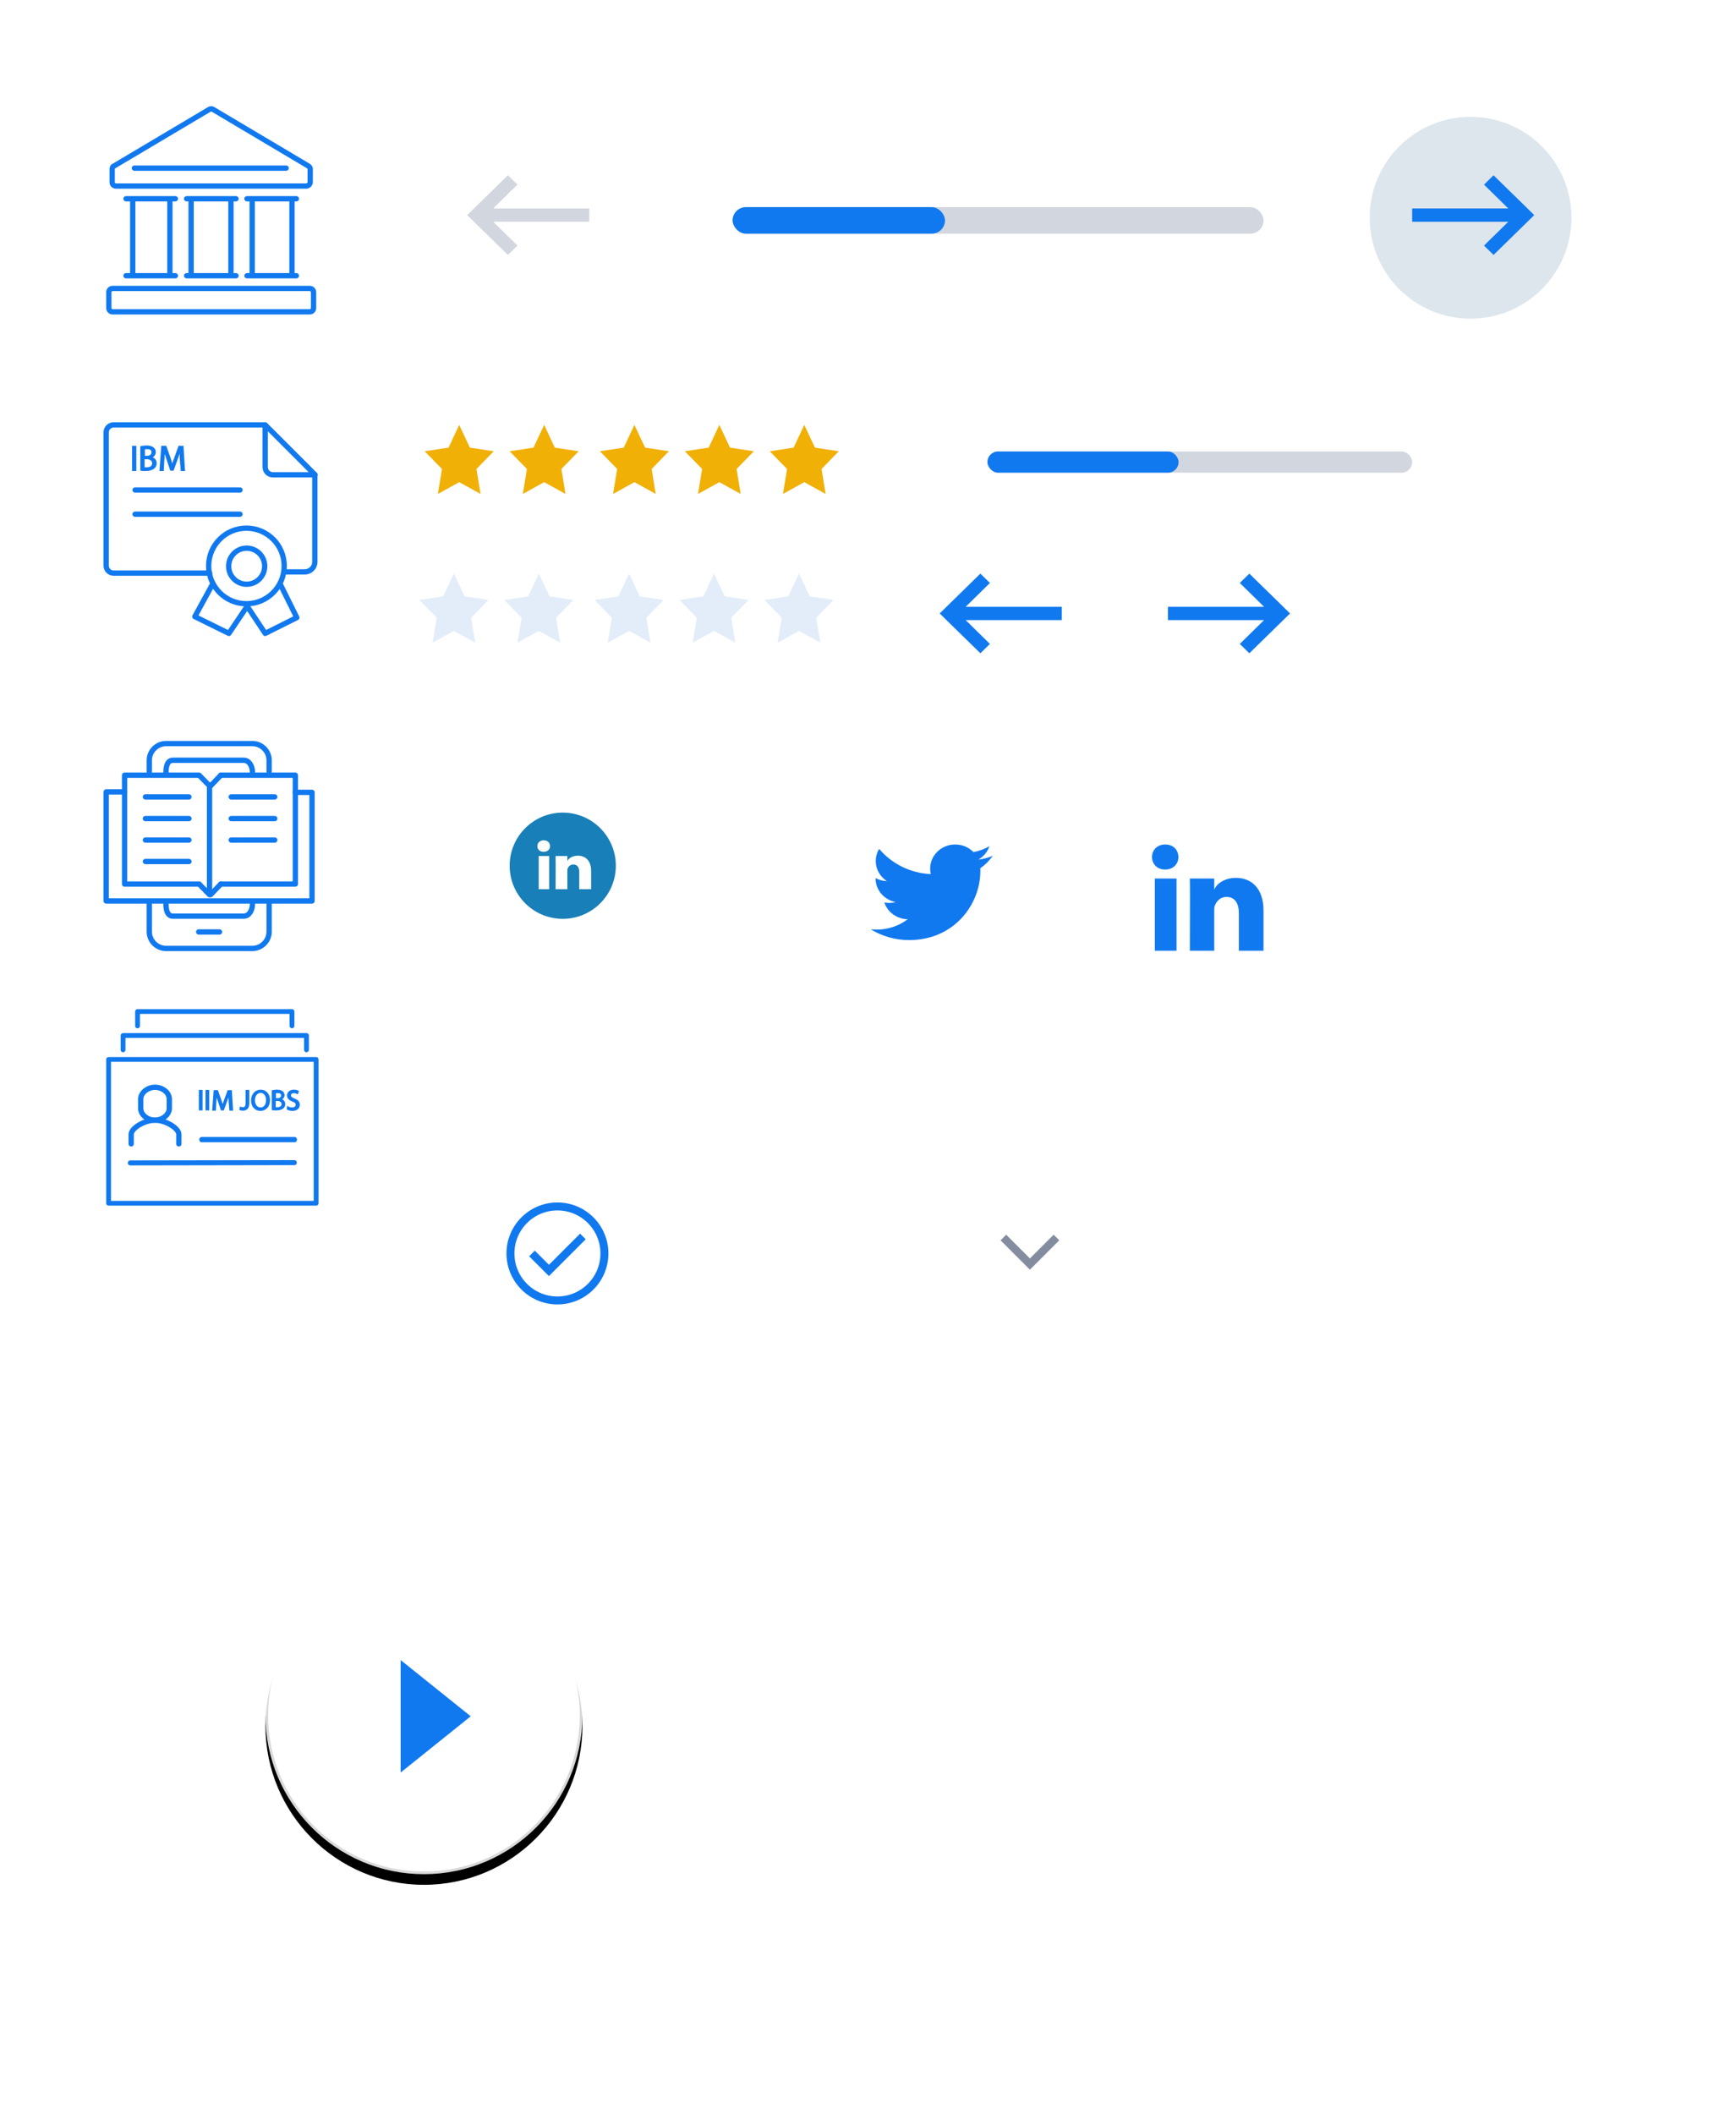 <?xml version="1.0" encoding="UTF-8"?>
<svg width="327px" height="398px" viewBox="0 0 327 398" version="1.1" xmlns="http://www.w3.org/2000/svg" xmlns:xlink="http://www.w3.org/1999/xlink">
    <title>Sprite image blue</title>
    <defs>
        <ellipse id="path-1" cx="29.855" cy="29.936" rx="29.855" ry="29.936"></ellipse>
        <filter x="-102.2%" y="-98.5%" width="304.3%" height="303.8%" filterUnits="objectBoundingBox" id="filter-2">
            <feOffset dx="0" dy="2" in="SourceAlpha" result="shadowOffsetOuter1"></feOffset>
            <feGaussianBlur stdDeviation="20" in="shadowOffsetOuter1" result="shadowBlurOuter1"></feGaussianBlur>
            <feComposite in="shadowBlurOuter1" in2="SourceAlpha" operator="out" result="shadowBlurOuter1"></feComposite>
            <feColorMatrix values="0 0 0 0 0   0 0 0 0 0   0 0 0 0 0  0 0 0 0.75 0" type="matrix" in="shadowBlurOuter1"></feColorMatrix>
        </filter>
    </defs>
    <g id="Sprite-image-blue" stroke="none" stroke-width="1" fill="none" fill-rule="evenodd">
        <g id="Group" transform="translate(80, 22)">
            <polygon id="Shape" points="0 0 38 0 38 38 0 38"></polygon>
            <polygon id="Shape-Copy" fill="#D2D6DE" points="31 17.25 12.894 17.25 17.468 12.762 15.667 11 8 18.5 15.667 26 17.468 24.238 12.894 19.75 31 19.75"></polygon>
            <path d="M197,38 C207.493,38 216,29.493 216,19 C216,8.507 207.493,0 197,0 C186.507,0 178,8.507 178,19 C178,29.493 186.507,38 197,38 Z" id="Oval" fill="#DDE6ED"></path>
            <polygon id="Shape" fill="#1179EF" transform="translate(197.5, 18.5) scale(-1, 1) translate(-197.5, -18.5) " points="209 17.25 190.894 17.25 195.468 12.762 193.667 11 186 18.5 193.667 26 195.468 24.238 190.894 19.75 209 19.75"></polygon>
            <rect id="Rectangle" fill="#D2D6DE" x="58" y="17" width="100" height="5" rx="2.5"></rect>
            <rect id="Rectangle" fill="#1179EF" x="58" y="17" width="40" height="5" rx="2.5"></rect>
        </g>
        <polygon id="Shape-Copy-2" fill="#1179EF" transform="translate(231.5, 115.5) scale(-1, 1) translate(-231.5, -115.5) " points="243 114.25 224.894 114.25 229.468 109.763 227.667 108 220 115.5 227.667 123 229.468 121.237 224.894 116.75 243 116.75"></polygon>
        <g id="Icon-24px" transform="translate(263, 152)">
            <polygon id="Shape" points="0 0 24 0 24 24 0 24"></polygon>
            <path d="M15.565,15.348 C15.692,15.221 15.88,15.178 16.043,15.233 C17.171,15.606 18.369,15.799 19.579,15.799 C19.838,15.799 20.053,16.013 20.053,16.273 L20.053,19.579 C20.053,19.838 19.838,20.053 19.579,20.053 C10.945,20.053 3.947,13.055 3.947,4.421 C3.947,4.162 4.162,3.947 4.421,3.947 L7.737,3.947 C7.996,3.947 8.211,4.162 8.211,4.421 C8.211,5.637 8.402,6.825 8.774,7.952 C8.827,8.12 8.785,8.302 8.652,8.435 L6.568,10.519 L6.325,10.762 L6.481,11.069 C7.887,13.832 10.154,16.096 12.93,17.518 L13.237,17.676 L13.481,17.432 L15.565,15.348 Z M13.362,16.675 C10.763,15.343 8.641,13.224 7.325,10.639 L7.238,11.189 L9.322,9.104 C9.707,8.72 9.836,8.169 9.676,7.661 C9.333,6.624 9.158,5.536 9.158,4.421 C9.158,3.638 8.52,3 7.737,3 L4.421,3 C3.638,3 3,3.638 3,4.421 C3,13.578 10.422,21 19.579,21 C20.362,21 21,20.362 21,19.579 L21,16.273 C21,15.49 20.362,14.852 19.579,14.852 C18.47,14.852 17.373,14.675 16.345,14.335 C15.845,14.164 15.277,14.296 14.896,14.678 L12.811,16.762 L13.362,16.675 Z" id="Shape" fill="#FFFFFF" fill-rule="nonzero"></path>
        </g>
        <g id="Icon-24px" transform="translate(263, 108)">
            <polygon id="Shape" points="0 0 24 0 24 24 0 24"></polygon>
            <path d="M18.667,5.81 L18.19,5.81 L18.19,6.286 L18.19,14.857 L18.667,14.381 L6.286,14.381 L5.81,14.381 L5.81,14.857 L5.81,16.762 C5.81,17.549 6.451,18.19 7.238,18.19 L17.714,18.19 L17.378,18.051 L21.187,21.861 L22,22.673 L22,21.524 L22,7.238 C22,6.451 21.358,5.81 20.571,5.81 L18.667,5.81 Z M21.048,7.238 L21.048,21.524 L21.861,21.187 L18.051,17.378 L17.912,17.238 L17.714,17.238 L7.238,17.238 C6.977,17.238 6.762,17.023 6.762,16.762 L6.762,14.857 L6.286,15.333 L18.667,15.333 L19.143,15.333 L19.143,14.857 L19.143,6.286 L18.667,6.762 L20.571,6.762 C20.832,6.762 21.048,6.977 21.048,7.238 Z M17.238,3.429 C17.238,2.642 16.596,2 15.81,2 L3.429,2 C2.642,2 2,2.642 2,3.429 L2,16.762 L2,17.912 L2.813,17.099 L6.622,13.289 L6.286,13.429 L15.81,13.429 C16.596,13.429 17.238,12.787 17.238,12 L17.238,3.429 Z M15.81,12.476 L6.286,12.476 L6.088,12.476 L5.949,12.616 L2.139,16.425 L2.952,16.762 L2.952,3.429 C2.952,3.168 3.168,2.952 3.429,2.952 L15.81,2.952 C16.07,2.952 16.286,3.168 16.286,3.429 L16.286,12 C16.286,12.261 16.07,12.476 15.81,12.476 Z" id="Shape" fill="#FFFFFF" fill-rule="nonzero"></path>
        </g>
        <polygon id="Shape-Copy-3" fill="#1179EF" points="200 114.25 181.894 114.25 186.468 109.763 184.667 108 177 115.5 184.667 123 186.468 121.237 181.894 116.75 200 116.75"></polygon>
        <g id="Group-8" transform="translate(50, 293)">
            <g id="Oval-6">
                <use fill="black" fill-opacity="1" filter="url(#filter-2)" xlink:href="#path-1"></use>
                <ellipse stroke-opacity="0.85" stroke="#FFFFFF" stroke-width="1" stroke-linejoin="square" fill="#FFFFFF" fill-rule="evenodd" cx="29.855" cy="29.936" rx="29.355" ry="29.436"></ellipse>
            </g>
            <polygon id="Path-56" fill="#1179EF" points="25.469 19.558 25.469 40.734 38.668 30.146"></polygon>
        </g>
        <polygon id="Path" fill="#F1B006" transform="translate(86.5, 86.5) scale(-1, 1) translate(-86.5, -86.5) " points="86.5 90.779 82.483 93 83.25 88.297 80 84.966 84.491 84.279 86.5 80 88.509 84.279 93 84.966 89.75 88.297 90.517 93"></polygon>
        <polygon id="Path" fill="#F1B006" transform="translate(102.5, 86.5) scale(-1, 1) translate(-102.5, -86.5) " points="102.5 90.779 98.483 93 99.25 88.297 96 84.966 100.491 84.279 102.5 80 104.509 84.279 109 84.966 105.75 88.297 106.517 93"></polygon>
        <polygon id="Path" fill="#F1B006" transform="translate(119.5, 86.5) scale(-1, 1) translate(-119.5, -86.5) " points="119.5 90.779 115.483 93 116.25 88.297 113 84.966 117.491 84.279 119.5 80 121.509 84.279 126 84.966 122.75 88.297 123.517 93"></polygon>
        <polygon id="Path-Copy" fill="#F1B006" transform="translate(135.5, 86.5) scale(-1, 1) translate(-135.5, -86.5) " points="135.5 90.779 131.483 93 132.25 88.297 129 84.966 133.491 84.279 135.5 80 137.509 84.279 142 84.966 138.75 88.297 139.517 93"></polygon>
        <polygon id="Path-Copy-2" fill="#F1B006" transform="translate(151.5, 86.5) scale(-1, 1) translate(-151.5, -86.5) " points="151.5 90.779 147.483 93 148.25 88.297 145 84.966 149.491 84.279 151.5 80 153.509 84.279 158 84.966 154.75 88.297 155.517 93"></polygon>
        <polygon id="Path-Copy-7" fill="#E2EDF9" transform="translate(85.5, 114.5) scale(-1, 1) translate(-85.5, -114.5) " points="85.5 118.779 81.483 121 82.25 116.297 79 112.966 83.491 112.279 85.5 108 87.509 112.279 92 112.966 88.75 116.297 89.517 121"></polygon>
        <polygon id="Path-Copy-6" fill="#E2EDF9" transform="translate(101.5, 114.5) scale(-1, 1) translate(-101.5, -114.5) " points="101.5 118.779 97.483 121 98.25 116.297 95 112.966 99.491 112.279 101.5 108 103.509 112.279 108 112.966 104.75 116.297 105.517 121"></polygon>
        <polygon id="Path-Copy-5" fill="#E2EDF9" transform="translate(118.5, 114.5) scale(-1, 1) translate(-118.5, -114.5) " points="118.5 118.779 114.483 121 115.25 116.297 112 112.966 116.491 112.279 118.5 108 120.509 112.279 125 112.966 121.75 116.297 122.517 121"></polygon>
        <polygon id="Path-Copy-4" fill="#E2EDF9" transform="translate(134.5, 114.5) scale(-1, 1) translate(-134.5, -114.5) " points="134.5 118.779 130.483 121 131.25 116.297 128 112.966 132.491 112.279 134.5 108 136.509 112.279 141 112.966 137.75 116.297 138.517 121"></polygon>
        <polygon id="Path-Copy-3" fill="#E2EDF9" transform="translate(150.5, 114.5) scale(-1, 1) translate(-150.5, -114.5) " points="150.5 118.779 146.483 121 147.25 116.297 144 112.966 148.491 112.279 150.5 108 152.509 112.279 157 112.966 153.75 116.297 154.517 121"></polygon>
        <g id="Group-42" transform="translate(96, 153)">
            <circle id="Oval" stroke="#FFFFFF" stroke-width="2" fill="#187FB8" cx="10" cy="10" r="11"></circle>
            <path d="M7.447,8.17 L7.447,14.426 L5.473,14.426 L5.473,8.17 L7.447,8.17 Z M12.842,8.11 C14.245,8.11 15.347,9.01 15.347,10.948 L15.347,10.948 L15.347,14.426 L13.109,14.426 L13.109,11.189 C13.109,10.342 12.758,9.763 11.988,9.763 C11.399,9.763 11.072,10.154 10.919,10.53 C10.862,10.665 10.871,10.853 10.871,11.041 L10.871,11.041 L10.871,14.426 L8.653,14.426 L8.653,14.426 L8.653,14.369 C8.655,14.013 8.664,12.068 8.665,10.443 L8.665,9.705 C8.665,8.928 8.661,8.324 8.653,8.17 L8.653,8.17 L10.871,8.17 L10.871,9.152 C11.002,8.723 11.711,8.11 12.842,8.11 Z M6.423,5.217 C7.152,5.217 7.6,5.684 7.614,6.302 C7.614,6.908 7.152,7.388 6.41,7.388 L6.41,7.388 L6.395,7.388 C5.681,7.388 5.217,6.91 5.217,6.303 C5.217,5.686 5.694,5.217 6.423,5.217 Z" id="Linkedin" fill="#FFFFFF"></path>
        </g>
        <rect id="Rectangle" fill="#D2D6DE" x="186" y="85" width="80" height="4" rx="2"></rect>
        <rect id="Rectangle" fill="#1179EF" x="186" y="85" width="36" height="4" rx="2"></rect>
        <g id="Group-3" transform="translate(159, 152)">
            <rect id="Rectangle" fill="#FFFFFF" opacity="0" x="0" y="0" width="32" height="32"></rect>
            <g id="Twitter-2" transform="translate(5, 7)" fill="#1179EF">
                <path d="M22.366,0.333 C21.453,0.853 20.445,1.231 19.367,1.434 C18.508,0.551 17.281,0 15.923,0 C13.319,0 11.206,2.035 11.206,4.544 C11.206,4.9 11.247,5.246 11.328,5.579 C7.406,5.389 3.93,3.582 1.601,0.829 C1.194,1.503 0.962,2.284 0.962,3.117 C0.962,4.692 1.795,6.083 3.062,6.898 C2.289,6.876 1.56,6.67 0.923,6.332 L0.923,6.387 C0.923,8.59 2.55,10.427 4.71,10.843 C4.315,10.95 3.897,11.003 3.467,11.003 C3.163,11.003 2.866,10.976 2.579,10.922 C3.179,12.727 4.921,14.041 6.986,14.077 C5.372,15.296 3.336,16.022 1.126,16.022 C0.745,16.022 0.368,16.002 -2.72374715e-15,15.96 C2.088,17.247 4.57,18 7.234,18 C15.914,18 20.659,11.077 20.659,5.072 C20.659,4.874 20.655,4.677 20.647,4.483 C21.569,3.842 22.37,3.042 23,2.131 C22.155,2.492 21.245,2.737 20.291,2.846 C21.265,2.284 22.013,1.394 22.366,0.333" id="Twitter"></path>
            </g>
        </g>
        <g id="Group-2" transform="translate(211, 152)">
            <rect id="Rectangle-Copy-7" fill="#FFFFFF" opacity="0" x="0" y="0" width="32" height="32"></rect>
            <g id="Fill-91" transform="translate(6, 7)" fill="#1179EF">
                <path d="M4.622,6.413 L4.622,20 L0.529,20 L0.529,6.413 L4.622,6.413 Z M15.806,6.283 C18.714,6.283 21,8.237 21,12.446 L21,12.446 L21,20 L16.359,20 L16.359,12.969 C16.359,11.129 15.633,9.873 14.036,9.873 C12.815,9.873 12.136,10.72 11.82,11.537 C11.741,11.733 11.723,11.98 11.72,12.244 L11.72,20 L7.122,20 L7.122,20 L7.123,19.83 C7.127,19 7.143,15.277 7.147,11.95 L7.148,11.291 C7.148,11.183 7.148,11.075 7.148,10.968 L7.148,9.728 C7.147,8.05 7.139,6.745 7.122,6.413 L7.122,6.413 L11.72,6.413 L11.72,8.546 C11.991,7.613 13.461,6.283 15.806,6.283 Z M2.5,0 C4.01,0 4.939,1.014 4.969,2.355 C4.969,3.672 4.01,4.714 2.472,4.714 L2.472,4.714 L2.442,4.714 C0.961,4.714 0,3.675 0,2.359 C0,1.017 0.989,0 2.5,0 Z" id="Fill-88"></path>
            </g>
        </g>
        <g id="Group-Copy" transform="translate(266, 224)" fill="#FFFFFF" fill-rule="nonzero">
            <polygon id="Line" points="10.389 14.667 10.389 15.278 11.611 15.278 11.611 14.667 11.611 1.222 11.611 0.611 10.389 0.611 10.389 1.222"></polygon>
            <polygon id="Line" points="16.321 11.432 16.753 11 15.889 10.136 15.457 10.568 10.568 15.457 10.136 15.889 11 16.753 11.432 16.321"></polygon>
            <polygon id="Line" points="6.543 10.568 6.111 10.136 5.247 11 5.679 11.432 10.568 16.321 11 16.753 11.864 15.889 11.432 15.457"></polygon>
            <polygon id="Path-4" points="0.611 20.778 0.611 21.389 1.222 21.389 20.778 21.389 21.389 21.389 21.389 20.778 21.389 17.111 20.167 17.111 20.167 20.778 20.778 20.167 1.222 20.167 1.833 20.778 1.833 17.111 0.611 17.111"></polygon>
        </g>
        <polygon id="Shape" fill="#FFFFFF" transform="translate(233, 235.5) rotate(90) translate(-233, -235.5) " points="233 232 227 237.676 228.4 239 233 234.649 237.6 239 239 237.676"></polygon>
        <polyline id="Path-2" stroke="#848DA0" stroke-width="1.5" points="189 233 194 238 199 233"></polyline>
        <g id="Group-25-Copy-26" transform="translate(93, 224)">
            <rect id="Rectangle" x="0" y="0" width="24" height="24"></rect>
            <path d="M12,3.15 C14.444,3.15 16.656,4.141 18.258,5.742 C19.859,7.344 20.85,9.556 20.85,12 C20.85,14.444 19.859,16.656 18.258,18.258 C16.656,19.859 14.444,20.85 12,20.85 C9.556,20.85 7.344,19.859 5.742,18.258 C4.141,16.656 3.15,14.444 3.15,12 C3.15,9.556 4.141,7.344 5.742,5.742 C7.344,4.141 9.556,3.15 12,3.15 Z" id="Oval" stroke="#1179EF" stroke-width="1.5"></path>
            <polyline id="Path-5" stroke="#1179EF" stroke-width="1.5" points="7.2 12 10.4 15.2 16.8 8.8"></polyline>
        </g>
        <g id="Group-12" transform="translate(20, 140)">
            <path d="M15.592,9.541 C15.868,9.541 16.092,9.765 16.092,10.041 C16.092,10.286 15.915,10.49 15.682,10.533 L15.592,10.541 L7.388,10.541 C7.112,10.541 6.888,10.317 6.888,10.041 C6.888,9.795 7.065,9.591 7.298,9.549 L7.388,9.541 L15.592,9.541 Z" id="Path" fill="#1179EF" fill-rule="nonzero"></path>
            <path d="M15.592,13.622 C15.868,13.622 16.092,13.846 16.092,14.122 C16.092,14.368 15.915,14.572 15.682,14.614 L15.592,14.622 L7.388,14.622 C7.112,14.622 6.888,14.399 6.888,14.122 C6.888,13.877 7.065,13.673 7.298,13.631 L7.388,13.622 L15.592,13.622 Z" id="Path" fill="#1179EF" fill-rule="nonzero"></path>
            <path d="M15.592,17.663 C15.868,17.663 16.092,17.887 16.092,18.163 C16.092,18.409 15.915,18.613 15.682,18.655 L15.592,18.663 L7.388,18.663 C7.112,18.663 6.888,18.439 6.888,18.163 C6.888,17.918 7.065,17.714 7.298,17.671 L7.388,17.663 L15.592,17.663 Z" id="Path" fill="#1179EF" fill-rule="nonzero"></path>
            <path d="M15.592,21.704 C15.868,21.704 16.092,21.928 16.092,22.204 C16.092,22.45 15.915,22.654 15.682,22.696 L15.592,22.704 L7.388,22.704 C7.112,22.704 6.888,22.48 6.888,22.204 C6.888,21.959 7.065,21.754 7.298,21.712 L7.388,21.704 L15.592,21.704 Z" id="Path" fill="#1179EF" fill-rule="nonzero"></path>
            <path d="M3.469,5.959 C7.061,5.959 13.918,5.959 17.51,5.959 L19.469,7.959 C19.469,14.898 19.469,21.51 19.469,28.449 L17.51,26.449 C13.918,26.449 7.061,26.449 3.469,26.449 C3.469,19.469 3.469,12.898 3.469,5.959 L3.469,5.959 Z" id="Path" stroke="#1179EF" stroke-linecap="round" stroke-linejoin="round"></path>
            <line x1="21.592" y1="5.959" x2="19.673" y2="7.959" id="Path" stroke="#1179EF" stroke-linecap="round" stroke-linejoin="round"></line>
            <line x1="19.673" y1="28.449" x2="21.592" y2="26.449" id="Path" stroke="#1179EF" stroke-linecap="round" stroke-linejoin="round"></line>
            <path d="M21.592,26.449 C25.184,26.449 32.041,26.449 35.633,26.449 C35.633,19.51 35.633,12.898 35.633,5.959 C32.041,5.959 25.184,5.959 21.592,5.959" id="Path" stroke="#1179EF" stroke-linecap="round" stroke-linejoin="round"></path>
            <polyline id="Path" stroke="#1179EF" stroke-linecap="round" stroke-linejoin="round" points="35.633 9.184 38.776 9.184 38.776 29.633 5.93303184e-13 29.633 5.93303184e-13 9.102 3.469 9.102"></polyline>
            <path d="M31.755,9.541 C32.031,9.541 32.255,9.765 32.255,10.041 C32.255,10.286 32.078,10.49 31.845,10.533 L31.755,10.541 L23.551,10.541 C23.275,10.541 23.051,10.317 23.051,10.041 C23.051,9.795 23.228,9.591 23.461,9.549 L23.551,9.541 L31.755,9.541 Z" id="Path" fill="#1179EF" fill-rule="nonzero"></path>
            <path d="M31.755,13.622 C32.031,13.622 32.255,13.846 32.255,14.122 C32.255,14.368 32.078,14.572 31.845,14.614 L31.755,14.622 L23.551,14.622 C23.275,14.622 23.051,14.399 23.051,14.122 C23.051,13.877 23.228,13.673 23.461,13.631 L23.551,13.622 L31.755,13.622 Z" id="Path" fill="#1179EF" fill-rule="nonzero"></path>
            <path d="M31.755,17.663 C32.031,17.663 32.255,17.887 32.255,18.163 C32.255,18.409 32.078,18.613 31.845,18.655 L31.755,18.663 L23.551,18.663 C23.275,18.663 23.051,18.439 23.051,18.163 C23.051,17.918 23.228,17.714 23.461,17.671 L23.551,17.663 L31.755,17.663 Z" id="Path" fill="#1179EF" fill-rule="nonzero"></path>
            <path d="M11.265,5.388 C11.265,4.327 11.51,3.143 12.571,3.143 L25.918,3.143 C26.98,3.143 27.551,4.327 27.551,5.388" id="Path" stroke="#1179EF" stroke-linecap="round" stroke-linejoin="round"></path>
            <path d="M27.551,30.245 C27.551,31.306 26.98,32.49 25.918,32.49 L12.571,32.49 C11.51,32.49 11.265,31.306 11.265,30.245" id="Path" stroke="#1179EF" stroke-linecap="round" stroke-linejoin="round"></path>
            <line x1="21.347" y1="35.469" x2="17.429" y2="35.469" id="Path" stroke="#1179EF" stroke-linecap="round" stroke-linejoin="round"></line>
            <path d="M8.122,29.959 L8.122,35.429 C8.122,37.143 9.551,38.571 11.265,38.571 L27.551,38.571 C29.265,38.571 30.694,37.143 30.694,35.429 L30.694,30.204" id="Path" stroke="#1179EF" stroke-linecap="round" stroke-linejoin="round"></path>
            <path d="M30.694,5.265 L30.694,3.143 C30.694,1.429 29.265,5.42677014e-13 27.551,5.42677014e-13 L11.265,5.42677014e-13 C9.551,5.42677014e-13 8.122,1.429 8.122,3.143 L8.122,5.265" id="Path" stroke="#1179EF" stroke-linecap="round" stroke-linejoin="round"></path>
        </g>
        <g id="Group-13" transform="translate(20, 190)">
            <path d="M13.687,25.363 L13.687,23.58 C13.687,22.422 11.218,20.907 9.198,20.907 C7.177,20.907 4.708,22.422 4.708,23.58 L4.708,25.363" id="Path" stroke="#1179EF" stroke-linecap="round" stroke-linejoin="round"></path>
            <path d="M9.198,14.712 C7.806,14.712 6.504,15.737 6.504,16.94 L6.504,18.678 C6.504,19.926 7.806,20.907 9.198,20.907 C10.589,20.907 11.891,19.882 11.891,18.678 L11.891,16.94 C11.891,15.692 10.589,14.712 9.198,14.712 Z" id="Path" stroke="#1179EF" stroke-linecap="round" stroke-linejoin="round"></path>
            <path d="M39.545,9.024 L0.455,9.024 C0.204,9.024 0,9.226 0,9.476 L0,36.549 C0,36.798 0.204,37 0.455,37 L39.545,37 C39.796,37 40,36.798 40,36.549 L40,9.476 C40,9.226 39.796,9.024 39.545,9.024 Z M39.091,9.927 L39.091,36.098 L0.909,36.098 L0.909,9.927 L39.091,9.927 Z" id="Rectangle" fill="#1179EF" fill-rule="nonzero"></path>
            <path d="M37.727,4.512 C37.95,4.512 38.136,4.672 38.174,4.882 L38.182,4.963 L38.182,7.671 C38.182,7.92 37.978,8.122 37.727,8.122 C37.504,8.122 37.319,7.962 37.28,7.752 L37.273,7.671 L37.273,5.415 L3.636,5.415 L3.636,7.671 C3.636,7.892 3.476,8.076 3.264,8.115 L3.182,8.122 C2.959,8.122 2.773,7.962 2.735,7.752 L2.727,7.671 L2.727,4.963 C2.727,4.742 2.888,4.558 3.1,4.519 L3.182,4.512 L37.727,4.512 Z" id="Path" fill="#1179EF" fill-rule="nonzero"></path>
            <path d="M35,0 C35.223,0 35.409,0.16 35.447,0.37 L35.455,0.451 L35.455,3.159 C35.455,3.408 35.251,3.61 35,3.61 C34.777,3.61 34.591,3.45 34.553,3.24 L34.545,3.159 L34.545,0.902 L6.364,0.902 L6.364,3.159 C6.364,3.38 6.203,3.564 5.991,3.602 L5.909,3.61 C5.686,3.61 5.5,3.45 5.462,3.24 L5.455,3.159 L5.455,0.451 C5.455,0.23 5.615,0.045 5.827,0.007 L5.909,0 L35,0 Z" id="Path" fill="#1179EF" fill-rule="nonzero"></path>
            <path d="M35.454,28.427 C35.705,28.426 35.909,28.638 35.909,28.9 C35.909,29.132 35.749,29.326 35.537,29.366 L35.455,29.374 L4.529,29.427 C4.278,29.427 4.074,29.216 4.074,28.954 C4.074,28.721 4.234,28.528 4.446,28.487 L4.528,28.479 L35.454,28.427 Z" id="Path" fill="#1179EF" fill-rule="nonzero"></path>
            <polygon id="Path" stroke="#1179EF" stroke-width="0.25" fill="#1179EF" fill-rule="nonzero" points="18.03 15.336 18.03 18.946 17.581 18.946 17.581 15.336"></polygon>
            <polygon id="Path" stroke="#1179EF" stroke-width="0.25" fill="#1179EF" fill-rule="nonzero" points="19.287 15.336 19.287 18.946 18.838 18.946 18.838 15.336"></polygon>
            <path d="M23.193,17.386 C23.148,16.896 23.148,16.272 23.148,15.826 L23.148,15.826 C23.013,16.227 22.879,16.717 22.699,17.208 L22.071,18.946 L21.712,18.946 L21.128,17.208 C20.948,16.717 20.814,16.227 20.724,15.826 L20.724,15.826 C20.724,16.272 20.679,16.896 20.634,17.43 L20.544,18.99 L20.095,18.99 L20.365,15.38 L20.948,15.38 L21.577,17.118 C21.712,17.564 21.846,17.965 21.936,18.322 L21.936,18.322 C22.026,17.965 22.16,17.564 22.34,17.118 L22.969,15.38 L23.552,15.38 L23.777,18.99 L23.328,18.99 L23.193,17.386 Z" id="Path" stroke="#1179EF" stroke-width="0.25" fill="#1179EF" fill-rule="nonzero"></path>
            <path d="M26.38,15.336 L26.829,15.336 L26.829,17.742 C26.829,18.723 26.336,18.99 25.707,18.99 C25.527,18.99 25.303,18.946 25.213,18.901 L25.303,18.5 C25.393,18.545 25.527,18.589 25.707,18.589 C26.111,18.589 26.38,18.411 26.38,17.698 L26.38,15.336 Z" id="Path" stroke="#1179EF" stroke-width="0.25" fill="#1179EF" fill-rule="nonzero"></path>
            <path d="M30.735,17.118 C30.735,18.366 29.972,19.035 29.029,19.035 C28.086,19.035 27.413,18.277 27.413,17.208 C27.413,16.049 28.131,15.291 29.119,15.291 C30.062,15.291 30.735,16.049 30.735,17.118 Z M27.907,17.163 C27.907,17.921 28.311,18.634 29.074,18.634 C29.837,18.634 30.241,17.965 30.241,17.118 C30.241,16.405 29.882,15.648 29.074,15.648 C28.266,15.692 27.907,16.405 27.907,17.163 Z" id="Shape" stroke="#1179EF" stroke-width="0.25" fill="#1179EF" fill-rule="nonzero"></path>
            <path d="M31.319,15.38 C31.543,15.336 31.857,15.291 32.172,15.291 C32.621,15.291 32.935,15.38 33.159,15.559 C33.339,15.692 33.474,15.915 33.474,16.183 C33.474,16.539 33.249,16.851 32.845,16.985 L32.845,16.985 C33.204,17.074 33.608,17.341 33.608,17.876 C33.608,18.188 33.474,18.411 33.294,18.589 C33.025,18.812 32.621,18.946 32.037,18.946 C31.723,18.946 31.453,18.946 31.319,18.901 L31.319,15.38 L31.319,15.38 Z M31.813,16.896 L32.262,16.896 C32.755,16.896 33.07,16.628 33.07,16.272 C33.07,15.826 32.755,15.692 32.262,15.692 C32.037,15.692 31.902,15.692 31.857,15.737 L31.857,16.896 L31.813,16.896 Z M31.813,18.589 C31.902,18.589 32.037,18.589 32.217,18.589 C32.71,18.589 33.159,18.411 33.159,17.876 C33.159,17.386 32.71,17.163 32.217,17.163 L31.813,17.163 L31.813,18.589 Z" id="Shape" stroke="#1179EF" stroke-width="0.25" fill="#1179EF" fill-rule="nonzero"></path>
            <path d="M34.192,18.411 C34.416,18.545 34.731,18.634 35.045,18.634 C35.539,18.634 35.808,18.366 35.808,18.01 C35.808,17.653 35.629,17.475 35.135,17.297 C34.551,17.074 34.192,16.762 34.192,16.272 C34.192,15.692 34.641,15.291 35.359,15.291 C35.718,15.291 35.988,15.38 36.167,15.47 L36.033,15.871 C35.898,15.826 35.673,15.692 35.359,15.692 C34.865,15.692 34.686,16.004 34.686,16.227 C34.686,16.584 34.91,16.717 35.404,16.94 C36.033,17.163 36.347,17.475 36.347,18.01 C36.347,18.545 35.943,19.035 35.09,19.035 C34.731,19.035 34.371,18.946 34.147,18.812 L34.192,18.411 Z" id="Path" stroke="#1179EF" stroke-width="0.25" fill="#1179EF" fill-rule="nonzero"></path>
            <path d="M35.494,24.065 C35.745,24.065 35.948,24.289 35.948,24.565 C35.948,24.811 35.788,25.015 35.576,25.057 L35.494,25.065 L17.985,25.065 C17.734,25.065 17.531,24.841 17.531,24.565 C17.531,24.32 17.692,24.115 17.904,24.073 L17.985,24.065 L35.494,24.065 Z" id="Path" fill="#1179EF" fill-rule="nonzero"></path>
        </g>
        <g id="Group-14" transform="translate(20, 80)">
            <path d="M39.349,9.395 L31.395,9.395 C30.605,9.395 29.953,8.744 29.953,7.953 L29.953,3.05533376e-13 L39.349,9.395 L39.349,9.395 Z" id="Path" stroke="#1179EF" stroke-linecap="round" stroke-linejoin="round"></path>
            <path d="M29.907,4.68958206e-13 L1.395,4.68958206e-13 C0.651,4.68958206e-13 -4.4408921e-13,0.605 -4.4408921e-13,1.395 L-4.4408921e-13,26.512 C-4.4408921e-13,27.256 0.605,27.907 1.395,27.907 L19.488,27.907" id="Path" stroke="#1179EF" stroke-linecap="round" stroke-linejoin="round"></path>
            <path d="M39.302,9.395 L39.302,25.767 C39.302,26.837 38.465,27.674 37.395,27.674 L33.628,27.674" id="Path" stroke="#1179EF" stroke-linecap="round" stroke-linejoin="round"></path>
            <circle id="Oval" stroke="#1179EF" stroke-linecap="round" stroke-linejoin="round" cx="26.465" cy="26.605" r="3.395"></circle>
            <circle id="Oval" stroke="#1179EF" stroke-linecap="round" stroke-linejoin="round" cx="26.419" cy="26.558" r="7.116"></circle>
            <polyline id="Path" stroke="#1179EF" stroke-linecap="round" stroke-linejoin="round" points="19.907 30.233 16.698 36.093 23.116 39.256 26.558 34.14 29.953 39.256 35.907 36.279 32.791 30"></polyline>
            <path d="M25.209,11.756 C25.485,11.756 25.709,11.98 25.709,12.256 C25.709,12.501 25.532,12.705 25.299,12.748 L25.209,12.756 L5.442,12.756 C5.166,12.756 4.942,12.532 4.942,12.256 C4.942,12.01 5.119,11.806 5.352,11.764 L5.442,11.756 L25.209,11.756 Z" id="Path" fill="#1179EF" fill-rule="nonzero"></path>
            <path d="M25.209,16.314 C25.485,16.314 25.709,16.538 25.709,16.814 C25.709,17.059 25.532,17.264 25.299,17.306 L25.209,17.314 L5.442,17.314 C5.166,17.314 4.942,17.09 4.942,16.814 C4.942,16.568 5.119,16.364 5.352,16.322 L5.442,16.314 L25.209,16.314 Z" id="Path" fill="#1179EF" fill-rule="nonzero"></path>
            <polygon id="Path" stroke="#1179EF" stroke-width="0.25" fill="#1179EF" fill-rule="nonzero" points="5.556 4.056 5.556 8.556 5 8.556 5 4.056"></polygon>
            <path d="M6.556,4.111 C6.833,4.056 7.222,4 7.611,4 C8.167,4 8.556,4.111 8.833,4.333 C9.056,4.5 9.222,4.778 9.222,5.111 C9.222,5.556 8.944,5.944 8.444,6.111 L8.444,6.111 C8.889,6.222 9.389,6.556 9.389,7.222 C9.389,7.611 9.222,7.889 9,8.111 C8.667,8.389 8.167,8.556 7.444,8.556 C7.056,8.556 6.722,8.556 6.556,8.5 L6.556,4.111 L6.556,4.111 Z M7.111,5.944 L7.667,5.944 C8.278,5.944 8.667,5.611 8.667,5.167 C8.667,4.611 8.278,4.444 7.667,4.444 C7.389,4.444 7.222,4.444 7.167,4.5 L7.167,5.944 L7.111,5.944 Z M7.111,8.111 C7.222,8.111 7.389,8.111 7.611,8.111 C8.222,8.111 8.778,7.889 8.778,7.222 C8.778,6.611 8.222,6.333 7.611,6.333 L7.111,6.333 L7.111,8.111 Z" id="Shape" stroke="#1179EF" stroke-width="0.25" fill="#1179EF" fill-rule="nonzero"></path>
            <path d="M14,6.556 C13.944,5.944 13.944,5.167 13.944,4.611 L13.944,4.611 C13.778,5.111 13.611,5.722 13.389,6.333 L12.611,8.5 L12.167,8.5 L11.444,6.333 C11.222,5.722 11.056,5.111 10.944,4.611 L10.944,4.611 C10.944,5.167 10.889,5.944 10.833,6.611 L10.722,8.556 L10.167,8.556 L10.5,4.056 L11.222,4.056 L12,6.222 C12.167,6.778 12.333,7.278 12.444,7.722 L12.444,7.722 C12.556,7.278 12.722,6.778 12.944,6.222 L13.722,4.056 L14.444,4.056 L14.722,8.556 L14.167,8.556 L14,6.556 Z" id="Path" stroke="#1179EF" stroke-width="0.25" fill="#1179EF" fill-rule="nonzero"></path>
        </g>
        <g id="Group-17-Copy" transform="translate(20, 20)" fill="#1179EF" fill-rule="nonzero">
            <g id="Group-10">
                <path d="M38.343,33.809 L1.219,33.809 C0.538,33.809 1.42108547e-14,34.347 1.42108547e-14,35.028 L1.42108547e-14,37.994 C1.42108547e-14,38.675 0.538,39.213 1.219,39.213 L38.343,39.213 C39.023,39.213 39.562,38.675 39.562,37.994 L39.562,35.028 C39.562,34.347 39.023,33.809 38.343,33.809 Z M1.219,34.809 L38.343,34.809 C38.471,34.809 38.562,34.9 38.562,35.028 L38.562,37.994 C38.562,38.123 38.471,38.213 38.343,38.213 L1.219,38.213 C1.091,38.213 1,38.123 1,37.994 L1,35.028 C1,34.9 1.091,34.809 1.219,34.809 Z" id="Path"></path>
                <path d="M38.33,10.824 L20.398,0.172 C20.015,-0.057 19.547,-0.057 19.164,0.172 L1.233,10.823 C0.881,10.957 0.629,11.369 0.629,11.837 L0.629,14.309 C0.629,14.99 1.168,15.528 1.848,15.528 L37.669,15.528 C38.329,15.528 38.856,15.022 38.93,14.364 L38.933,11.837 C38.933,11.428 38.699,11.045 38.33,10.824 Z M19.883,1.03 L37.818,11.683 C37.893,11.728 37.933,11.793 37.933,11.837 L37.933,14.309 C37.917,14.419 37.804,14.528 37.669,14.528 L1.848,14.528 C1.72,14.528 1.629,14.437 1.629,14.309 L1.629,11.837 C1.629,11.761 1.65,11.727 1.674,11.717 L19.677,1.031 C19.745,0.99 19.817,0.99 19.883,1.03 Z" id="Path"></path>
                <path d="M33.893,11.157 C34.169,11.157 34.393,11.381 34.393,11.657 C34.393,11.903 34.216,12.107 33.983,12.149 L33.893,12.157 L5.309,12.157 C5.033,12.157 4.809,11.933 4.809,11.657 C4.809,11.412 4.986,11.208 5.219,11.165 L5.309,11.157 L33.893,11.157 Z" id="Path"></path>
                <path d="M13.039,16.921 C13.315,16.921 13.539,17.145 13.539,17.421 C13.539,17.667 13.362,17.871 13.129,17.913 L13.039,17.921 L3.736,17.921 C3.46,17.921 3.236,17.697 3.236,17.421 C3.236,17.176 3.413,16.972 3.646,16.929 L3.736,16.921 L13.039,16.921 Z" id="Path"></path>
                <path d="M24.455,16.921 C24.731,16.921 24.955,17.145 24.955,17.421 C24.955,17.667 24.778,17.871 24.545,17.913 L24.455,17.921 L15.152,17.921 C14.876,17.921 14.652,17.697 14.652,17.421 C14.652,17.176 14.829,16.972 15.062,16.929 L15.152,16.921 L24.455,16.921 Z" id="Path"></path>
                <path d="M35.826,16.921 C36.102,16.921 36.326,17.145 36.326,17.421 C36.326,17.667 36.149,17.871 35.916,17.913 L35.826,17.921 L26.522,17.921 C26.246,17.921 26.022,17.697 26.022,17.421 C26.022,17.176 26.199,16.972 26.433,16.929 L26.522,16.921 L35.826,16.921 Z" id="Path"></path>
                <path d="M13.039,31.416 C13.315,31.416 13.539,31.64 13.539,31.916 C13.539,32.161 13.362,32.365 13.129,32.408 L13.039,32.416 L3.736,32.416 C3.46,32.416 3.236,32.192 3.236,31.916 C3.236,31.67 3.413,31.466 3.646,31.424 L3.736,31.416 L13.039,31.416 Z" id="Path"></path>
                <path d="M24.455,31.416 C24.731,31.416 24.955,31.64 24.955,31.916 C24.955,32.161 24.778,32.365 24.545,32.408 L24.455,32.416 L15.152,32.416 C14.876,32.416 14.652,32.192 14.652,31.916 C14.652,31.67 14.829,31.466 15.062,31.424 L15.152,31.416 L24.455,31.416 Z" id="Path"></path>
                <path d="M35.826,31.416 C36.102,31.416 36.326,31.64 36.326,31.916 C36.326,32.161 36.149,32.365 35.916,32.408 L35.826,32.416 L26.522,32.416 C26.246,32.416 26.022,32.192 26.022,31.916 C26.022,31.67 26.199,31.466 26.433,31.424 L26.522,31.416 L35.826,31.416 Z" id="Path"></path>
            </g>
            <polygon id="Line-2" points="35.5 17.5 35.5 31.5 34.5 31.5 34.5 17.5"></polygon>
            <polygon id="Line-2-Copy" points="28 17.5 28 31.5 27 31.5 27 17.5"></polygon>
            <polygon id="Line-2-Copy-3" points="24 17.5 24 31.5 23 31.5 23 17.5"></polygon>
            <polygon id="Line-2-Copy-2" points="16.5 17.5 16.5 31.5 15.5 31.5 15.5 17.5"></polygon>
            <polygon id="Line-2-Copy-5" points="12.5 17.5 12.5 31.5 11.5 31.5 11.5 17.5"></polygon>
            <polygon id="Line-2-Copy-4" points="5.5 17.5 5.5 31.5 4.5 31.5 4.5 17.5"></polygon>
        </g>
    </g>
</svg>
